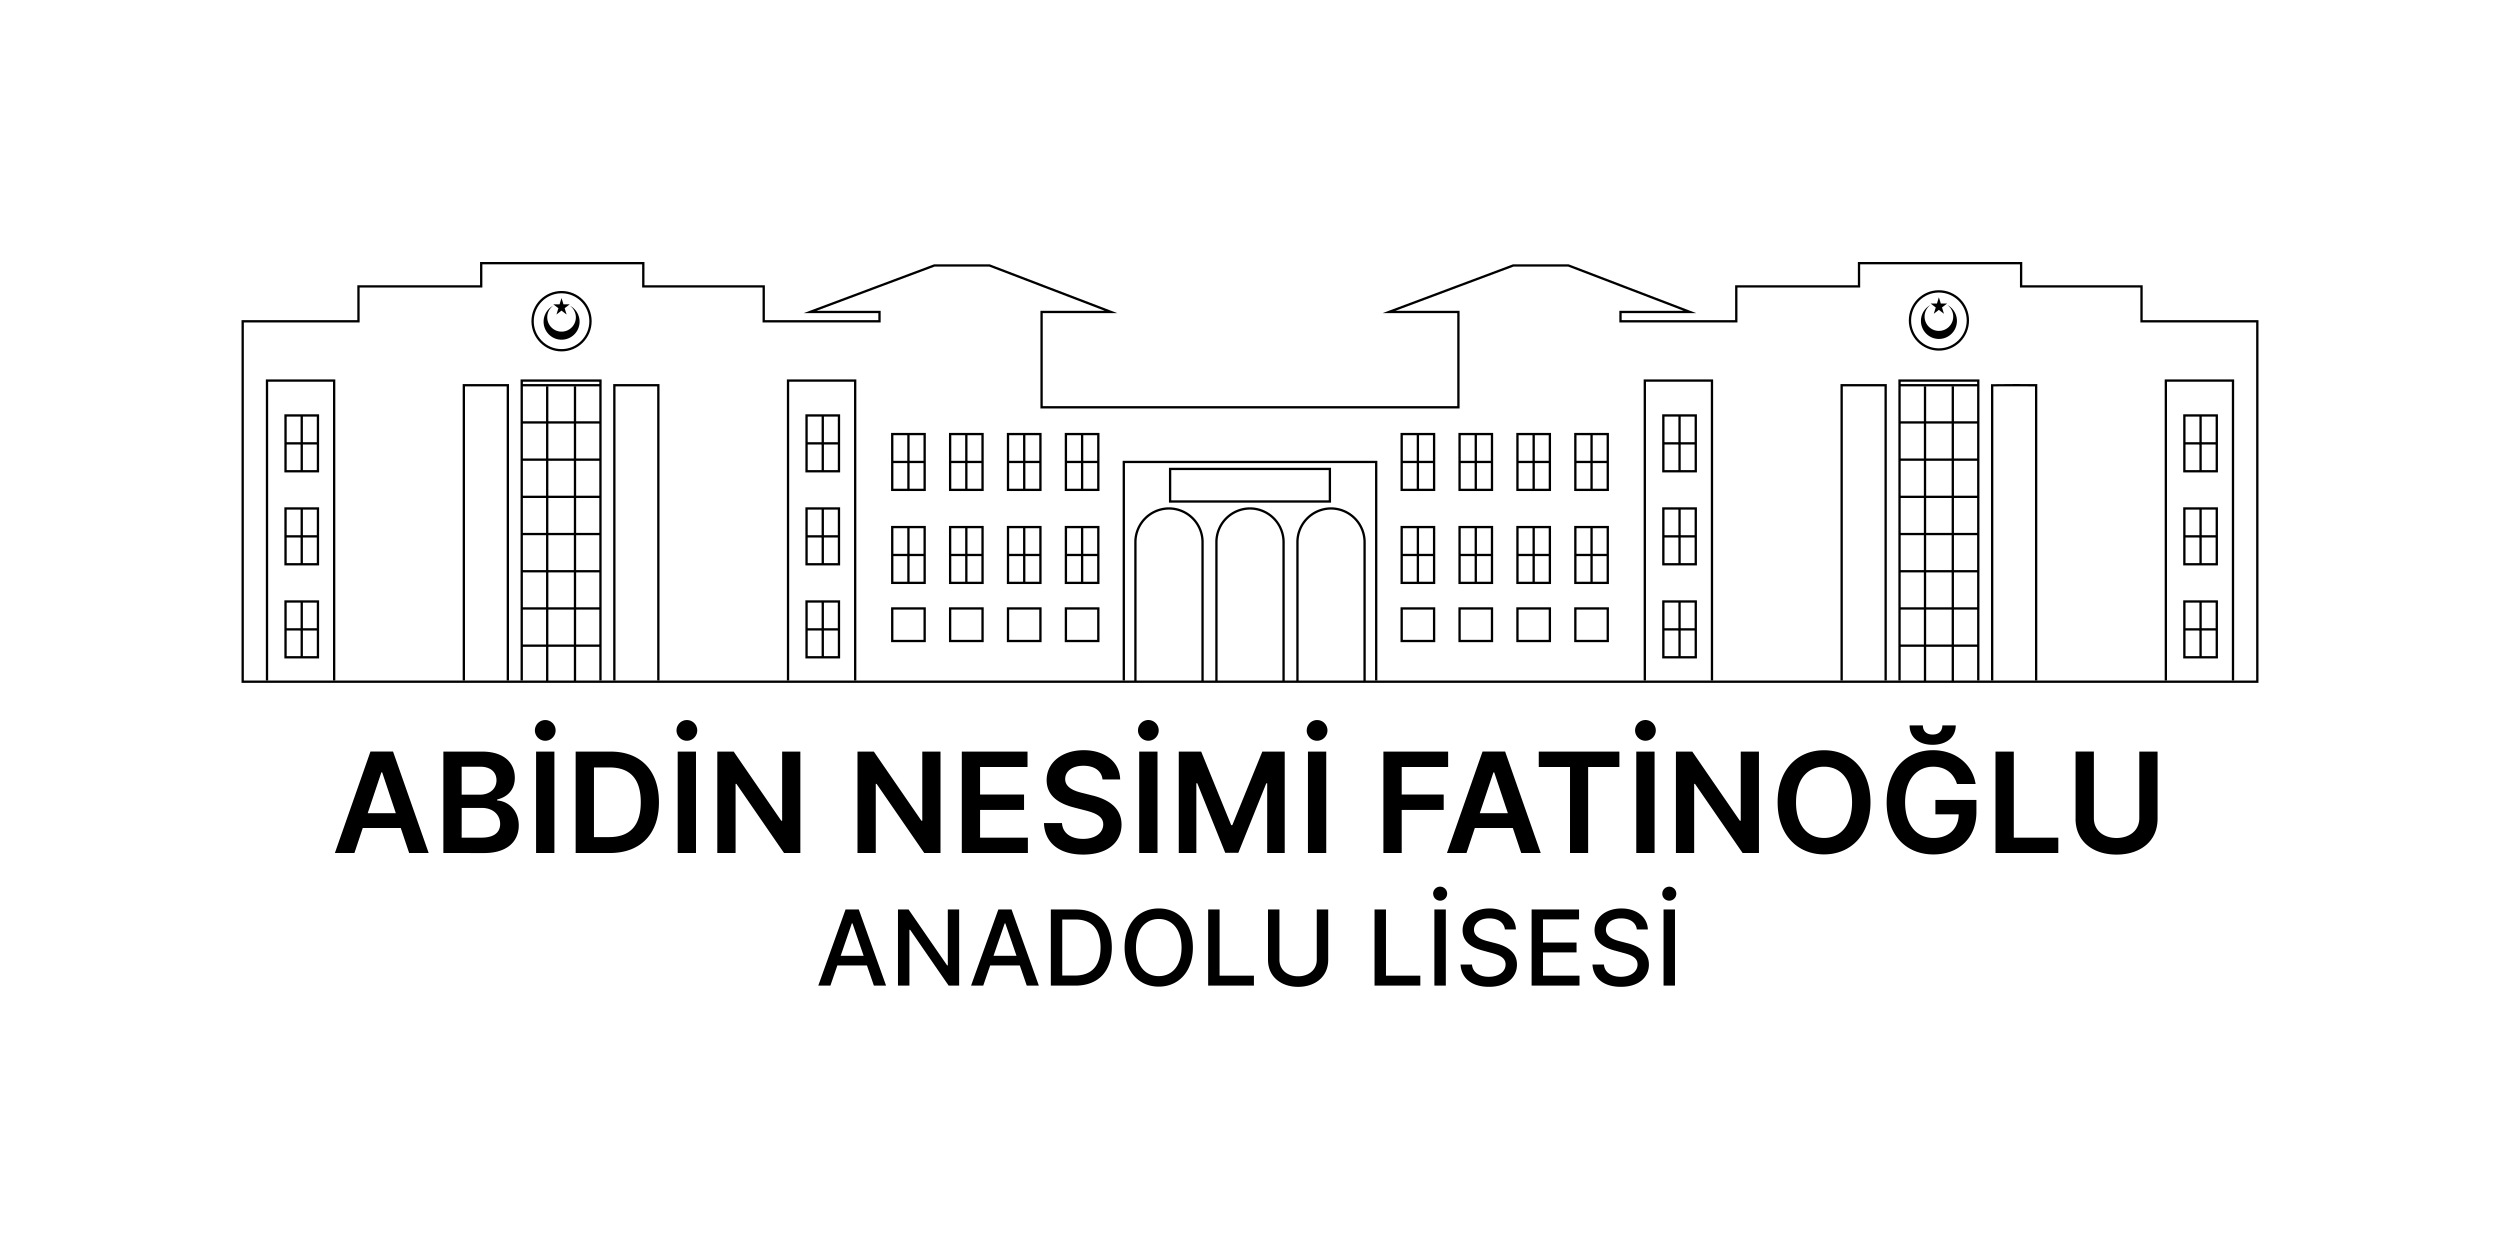 <svg id="Layer_1" data-name="Layer 1" xmlns="http://www.w3.org/2000/svg" viewBox="0 0 2160 1080"><defs><style>.cls-1{fill:#fff;}.cls-2{fill:none;stroke:#000;stroke-miterlimit:10;stroke-width:2px;}</style></defs><rect class="cls-1" width="2160" height="1080"/><path id="Union_351" data-name="Union 351" d="M1375.89,833.37h9.91c.57,7.16,6.91,10.57,14.52,10.57,8.4,0,14.51-4.24,14.51-10.66,0-5.85-5.4-8.16-12.4-10l-7.74-2.12c-10.52-2.86-17-8.22-17-17.37,0-11.33,10.07-18.88,23.21-18.88,13.29,0,22.57,7.63,22.85,18.17h-9.52c-.71-6.07-6-9.6-13.56-9.6-8.06,0-13.14,4.14-13.14,9.73,0,6.29,6.78,8.7,11.89,10l6.41,1.66c8.31,2.06,18.83,6.65,18.83,18.49,0,11.14-8.86,19.26-24.24,19.26C1385.7,852.64,1376.53,845.28,1375.89,833.37Zm-114,0h9.91c.57,7.16,6.91,10.57,14.51,10.57,8.41,0,14.52-4.24,14.52-10.66,0-5.85-5.4-8.16-12.41-10l-7.73-2.12c-10.52-2.86-17-8.22-17-17.37,0-11.33,10.07-18.88,23.21-18.88,13.3,0,22.57,7.63,22.86,18.17h-9.53c-.7-6.07-6-9.6-13.56-9.6-8,0-13.14,4.14-13.14,9.73,0,6.29,6.78,8.7,11.9,10l6.4,1.66c8.31,2.06,18.83,6.65,18.83,18.49,0,11.14-8.85,19.26-24.23,19.26-14.69,0-23.86-7.34-24.5-19.25Zm-166.34-4.07V785.8h9.88v43.34c0,9.21,7.35,14.38,16.11,14.38s16.15-5.17,16.15-14.38V785.8h9.88v43.5c0,14.83-11.55,23.34-26,23.34s-26-8.51-26-23.34ZM971.66,818.67c0-21,12.5-33.77,29.51-33.77s29.48,12.74,29.48,33.77-12.54,33.78-29.48,33.78-29.51-12.78-29.51-33.78Zm9.82,0c0,16,8.4,24.71,19.69,24.71s19.69-8.7,19.69-24.71S1012.42,794,1001.17,794s-19.69,8.69-19.69,24.71Zm455.83,32.88V785.8h9.88v65.75Zm-114,0V785.8h41v8.54h-31.17v20h29v8.51h-29V843h31.56v8.53Zm-84,0V785.8h9.88v65.75Zm-51.7,0V785.8h9.87V843h29.67v8.54Zm-143.76,0V785.8h9.87V843h29.67v8.54Zm-135.93,0V785.8h21.87c19.28,0,30.81,12.32,30.81,32.78s-11.54,33-31.49,33Zm9.88-8.67h10.77c14.94,0,22.32-8.74,22.32-24.31s-7.38-24.11-21.71-24.11H917.78Zm-30.69,8.67-6-17.41H855.53l-6,17.41H839l23.56-65.76H874l23.55,65.76ZM858.41,825.8h19.83l-9.66-28.06h-.51Zm-38.79,25.75-33.28-48.22h-.6v48.22h-9.89V785.8H785l33.31,48.28h.6V785.8h9.79v65.75Zm-64.59,0-6-17.41H723.48l-6,17.41H707l23.56-65.76H742l23.56,65.76ZM726.35,825.8h19.83l-9.66-28.06H736Zm709.88-53.33a6.05,6.05,0,1,1,6.4,5.71h-.36A5.93,5.93,0,0,1,1436.23,772.47Zm-198,0a6.06,6.06,0,1,1,6.41,5.71h-.36a6,6,0,0,1-6-5.72Zm555.07-65.14v-58h15.81v57.57c0,10.83,8.65,17.12,19.6,17.12s19.65-6.29,19.65-17.12V649.37h15.78v58c0,19.86-15.26,31-35.43,31S1793.27,727.19,1793.27,707.33ZM902,711.14h15.56c.64,9.2,8.31,13.66,18.2,13.66,10.32,0,17.39-5,17.44-12.5,0-6.8-6.27-9.76-15.69-12.15l-9.93-2.57c-14.37-3.74-23.28-11-23.28-23.56,0-15.49,13.73-25.85,32.06-25.85,18.58,0,31.16,10.48,31.46,25.29H952.58c-.8-7.44-7-11.85-16.46-11.85-9.89,0-15.77,4.84-15.8,11.43-.09,7.32,7.67,10.36,14.83,12.07l8.19,2.06c13.13,3.12,25.62,10.06,25.66,25.25,0,15.45-12.19,25.94-33.12,25.94-20.35,0-33.26-9.8-33.9-27.22Zm728.09-17.85c0-28.25,17.14-45.12,40-45.12,19.31,0,34.14,12,36.83,29.2h-16.11c-2.81-9.29-10-14.94-20.5-14.94-14.11,0-24.3,11-24.3,30.69S1656,724,1670.62,724c13.13,0,21.44-7.92,21.7-20.42h-20.13V691.14h35.43v10.53c0,22.6-15.48,36.57-37.09,36.57-24.09,0-40.46-17.22-40.46-45Zm-94.22-.08c0-28.33,17.18-45,40.12-45s40.11,16.7,40.11,45-17.22,45-40.11,45-40.11-16.75-40.11-45Zm15.9,0c0,19.94,10,30.78,24.21,30.78s24.21-10.84,24.21-30.78-10-30.78-24.21-30.78-24.2,10.82-24.2,30.77ZM1724.12,737V649.37h15.8v74.35h38.46V737Zm-218.5,0-41.13-59.71h-.73V737H1448V649.37h14.14l41.1,59.75h.76V649.37h15.73V737Zm-91.87,0V649.37h15.81V737Zm-57.26,0V662.68h-27V649.37h69.66v13.31h-27V737Zm-42.16,0-7.25-21.62h-32.82L1267.05,737h-16.88l30.74-87.66h19.52L1331.21,737Zm-35.82-34.37h24.3L1291,667.34h-.68ZM1195.26,737V649.37h55.93v13.31h-40.12v23.8h36.28v13.31h-36.28V737Zm-65.19,0V649.37h15.8V737Zm-35.22,0V676.81h-.8l-24.12,60h-11.34l-24.15-60.09h-.8V737h-15.18V649.37h19.36l25.92,63.52h1l25.91-63.52H1110V737Zm-110.58,0V649.37h15.81V737ZM831,737V649.37h56.78v13.31h-41v23.8h38v13.31h-38v23.93h41.31V737Zm-32.45,0-41.15-59.71h-.73V737h-15.8V649.37H755l41.1,59.75h.76V649.37h15.73V737Zm-121.14,0-41.13-59.71h-.73V737h-15.8V649.37h14.15L675,709.12h.77V649.37H691.5V737Zm-91.88,0V649.37h15.81V737Zm-88.16,0V649.37h30.18c26,0,41.78,16.43,41.78,43.74S553.57,737,527,737Zm15.81-13.74h13c18.21,0,27.45-10,27.45-30.18s-9.25-30-27-30H513.19Zm-50,13.74V649.37H479V737Zm-80.11,0V649.37H416.5c18.92,0,28.3,9.67,28.3,22.73,0,10.66-6.73,16.65-15.26,18.66v.86c9.29.47,18.67,8.26,18.67,21.53,0,13.66-9.8,23.88-29.8,23.88Zm15.81-13.27h17c11.46,0,16.24-4.88,16.24-11.85,0-7.84-6.06-13.83-15.81-13.83H398.9Zm0-37.11h15.64c8.23,0,14.45-4.79,14.45-12.5,0-6.76-4.81-11.68-14.1-11.68h-16ZM353.5,737l-7.26-21.62H313.42L306.22,737H289.34l30.73-87.66h19.52L370.37,737Zm-35.81-34.37H342l-11.8-35.32h-.69Zm1332.2-75.9h11.47c0,4.11,2.3,7.92,8.41,7.92s8.4-3.72,8.44-7.92h11.55c0,10-7.72,16.78-20,16.78S1649.85,636.78,1649.89,626.76Zm-237.16,4.88a8.95,8.95,0,1,1,8.33,8.37A9,9,0,0,1,1412.73,631.64Zm-283.69,0a8.95,8.95,0,1,1,8.35,8.39A9,9,0,0,1,1129,631.64Zm-145.8,0a8.95,8.95,0,1,1,8.33,8.37A9,9,0,0,1,983.24,631.64Zm-398.71,0a8.95,8.95,0,1,1,8.34,8.39A9,9,0,0,1,584.53,631.64Zm-122.36,0A8.95,8.95,0,1,1,470.5,640,9,9,0,0,1,462.17,631.64Z"/><ellipse class="cls-2" cx="1675.22" cy="276.85" rx="25.01" ry="25.11"/><path id="Union_349" data-name="Union 349" d="M1669.18,291.63a15.61,15.61,0,0,1-1.2-28.14,12.37,12.37,0,1,0,14.47,0,15.57,15.57,0,0,1-13.27,28.14Zm6-23.91-4.39,3.37,1.69-5.45-4.4-3.36h5.43l1.67-5.45,1.68,5.45h5.42l-4.39,3.36,1.68,5.45Z"/><polygon class="cls-2" points="209.68 277.59 209.68 588.99 1950.32 588.99 1950.32 277.59 1850.28 277.59 1850.28 247.45 1746.24 247.45 1746.24 227.36 1606.19 227.36 1606.19 247.45 1500.15 247.45 1500.15 277.59 1400.12 277.59 1400.12 269.55 1460.14 269.55 1355.14 229.37 1307.43 229.37 1200.04 269.55 1260.07 269.55 1260.07 351.92 899.93 351.92 899.93 269.55 959.96 269.55 854.96 229.37 807.25 229.37 699.86 269.55 759.88 269.55 759.88 277.59 659.85 277.59 659.85 247.45 555.81 247.45 555.81 227.36 415.76 227.36 415.76 247.45 309.72 247.45 309.72 277.59 209.68 277.59"/><polyline class="cls-2" points="288.71 587.98 288.71 328.82 230.69 328.82 230.69 587.98"/><rect class="cls-2" x="246.7" y="358.95" width="28.01" height="48.22"/><polyline class="cls-2" points="274.71 383.06 260.7 383.06 260.7 358.95"/><polyline class="cls-2" points="246.7 383.06 260.7 383.06 260.7 407.17"/><rect class="cls-2" x="246.7" y="439.31" width="28.01" height="48.22"/><polyline class="cls-2" points="274.71 463.42 260.7 463.42 260.7 439.31"/><polyline class="cls-2" points="246.7 463.42 260.7 463.42 260.7 487.53"/><rect class="cls-2" x="246.7" y="519.68" width="28.01" height="48.22"/><polyline class="cls-2" points="274.71 543.78 260.7 543.78 260.7 519.67"/><polyline class="cls-2" points="246.7 543.78 260.7 543.78 260.7 567.89"/><polyline class="cls-2" points="400.75 587.98 400.75 332.84 438.77 332.84 438.77 587.98"/><polyline class="cls-2" points="450.77 587.98 450.77 328.82 518.8 328.82 518.8 587.98"/><line class="cls-2" x1="496.79" y1="588.99" x2="496.79" y2="333.72"/><line class="cls-2" x1="472.78" y1="588.99" x2="472.78" y2="333.72"/><polyline class="cls-2" points="450.77 364.98 472.78 364.98 496.79 364.98 518.8 364.98"/><polyline class="cls-2" points="450.77 397.13 472.78 397.13 496.79 397.13 518.8 397.13"/><polyline class="cls-2" points="450.77 429.27 472.78 429.27 496.79 429.27 518.8 429.27"/><polyline class="cls-2" points="450.77 461.41 472.78 461.41 496.79 461.41 518.8 461.41"/><polyline class="cls-2" points="450.77 493.56 472.78 493.56 496.79 493.56 518.8 493.56"/><polyline class="cls-2" points="450.77 525.7 472.78 525.7 496.79 525.7 518.8 525.7"/><polyline class="cls-2" points="450.77 557.85 472.78 557.85 496.79 557.85 518.8 557.85"/><polyline class="cls-2" points="530.8 587.98 530.8 332.84 568.81 332.84 568.81 587.98"/><line class="cls-2" x1="450.77" y1="332.84" x2="518.8" y2="332.84"/><polyline class="cls-2" points="738.88 587.98 738.88 328.82 680.86 328.82 680.86 587.98"/><rect class="cls-2" x="696.86" y="358.95" width="28.01" height="48.22"/><polyline class="cls-2" points="724.87 383.06 710.87 383.06 710.87 358.95"/><polyline class="cls-2" points="696.86 383.06 710.87 383.06 710.87 407.17"/><rect class="cls-2" x="696.86" y="439.31" width="28.01" height="48.22"/><polyline class="cls-2" points="724.87 463.42 710.87 463.42 710.87 439.31"/><polyline class="cls-2" points="696.86 463.42 710.87 463.42 710.87 487.53"/><rect class="cls-2" x="696.86" y="519.68" width="28.01" height="48.22"/><polyline class="cls-2" points="724.87 543.78 710.87 543.78 710.87 519.67"/><polyline class="cls-2" points="696.86 543.78 710.87 543.78 710.87 567.89"/><polygon class="cls-2" points="770.89 455.39 770.89 479.5 770.89 503.6 798.9 503.6 798.9 455.39 770.89 455.39"/><polyline class="cls-2" points="798.9 479.5 784.89 479.5 784.89 455.39"/><polyline class="cls-2" points="784.89 503.6 784.89 479.5 770.89 479.5"/><rect class="cls-2" x="770.89" y="375.03" width="28.01" height="48.22"/><polyline class="cls-2" points="784.89 375.03 784.89 399.13 798.9 399.13"/><polyline class="cls-2" points="784.89 423.24 784.89 399.13 770.89 399.13"/><rect class="cls-2" x="820.91" y="375.03" width="28.01" height="48.22"/><polyline class="cls-2" points="848.92 399.13 834.91 399.13 834.91 375.03"/><polyline class="cls-2" points="820.91 399.13 834.91 399.13 834.91 423.24"/><rect class="cls-2" x="870.92" y="375.03" width="28.01" height="48.22"/><polyline class="cls-2" points="884.93 375.03 884.93 399.13 898.93 399.13"/><polyline class="cls-2" points="870.92 399.13 884.93 399.13 884.93 423.24"/><rect class="cls-2" x="920.94" y="375.03" width="28.01" height="48.22"/><polyline class="cls-2" points="948.95 399.13 934.95 399.13 934.95 375.03"/><polyline class="cls-2" points="920.94 399.13 934.95 399.13 934.95 423.24"/><rect class="cls-2" x="820.91" y="455.39" width="28.01" height="48.22"/><polyline class="cls-2" points="848.92 479.5 834.91 479.5 834.91 455.39"/><polyline class="cls-2" points="820.91 479.5 834.91 479.5 834.91 503.6"/><rect class="cls-2" x="870.92" y="455.39" width="28.01" height="48.22"/><polyline class="cls-2" points="898.93 479.5 884.93 479.5 884.93 455.39"/><polyline class="cls-2" points="870.92 479.5 884.93 479.5 884.93 503.6"/><rect class="cls-2" x="920.94" y="455.39" width="28.01" height="48.22"/><polyline class="cls-2" points="948.95 479.5 934.95 479.5 934.95 455.39"/><polyline class="cls-2" points="920.94 479.5 934.95 479.5 934.95 503.6"/><rect class="cls-2" x="770.89" y="525.7" width="28.01" height="28.13"/><rect class="cls-2" x="870.92" y="525.7" width="28.01" height="28.13"/><rect class="cls-2" x="920.94" y="525.7" width="28.01" height="28.13"/><polyline class="cls-2" points="970.96 587.98 970.96 399.13 1189.04 399.13 1189.04 587.98"/><path class="cls-2" d="M1121,589V468.45a29.08,29.08,0,0,1,29-29.14h0a29.08,29.08,0,0,1,29,29.14V589"/><path class="cls-2" d="M1051,589V468.45a29.08,29.08,0,0,1,29-29.14h0a29.08,29.08,0,0,1,29,29.14V589"/><path class="cls-2" d="M1039,589V468.45a29.07,29.07,0,0,0-29-29.14h0a29.08,29.08,0,0,0-29,29.14V589"/><rect class="cls-2" x="1010.97" y="405.16" width="138.05" height="28.13"/><rect class="cls-2" x="820.91" y="525.7" width="28.01" height="28.13"/><rect class="cls-2" x="1211.05" y="525.7" width="28.01" height="28.13"/><rect class="cls-2" x="1261.07" y="525.7" width="28.01" height="28.13"/><rect class="cls-2" x="1311.08" y="525.7" width="28.01" height="28.13"/><rect class="cls-2" x="1361.1" y="525.7" width="28.01" height="28.13"/><rect class="cls-2" x="1211.05" y="455.39" width="28.01" height="48.22"/><polyline class="cls-2" points="1239.06 479.5 1225.05 479.5 1225.05 455.39"/><polyline class="cls-2" points="1211.05 479.5 1225.05 479.5 1225.05 503.6"/><rect class="cls-2" x="1261.07" y="455.39" width="28.01" height="48.22"/><polyline class="cls-2" points="1289.08 479.5 1275.07 479.5 1275.07 455.39"/><polyline class="cls-2" points="1261.07 479.5 1275.07 479.5 1275.07 503.6"/><rect class="cls-2" x="1311.08" y="455.39" width="28.01" height="48.22"/><polyline class="cls-2" points="1339.09 479.5 1325.09 479.5 1325.09 455.39"/><polyline class="cls-2" points="1311.08 479.5 1325.09 479.5 1325.09 503.6"/><rect class="cls-2" x="1361.1" y="455.39" width="28.01" height="48.22"/><polyline class="cls-2" points="1389.11 479.5 1375.11 479.5 1375.11 455.39"/><polyline class="cls-2" points="1361.1 479.5 1375.11 479.5 1375.11 503.6"/><rect class="cls-2" x="1211.05" y="375.03" width="28.01" height="48.22"/><polyline class="cls-2" points="1239.06 399.13 1225.05 399.13 1225.05 375.03"/><polyline class="cls-2" points="1211.05 399.13 1225.05 399.13 1225.05 423.24"/><rect class="cls-2" x="1261.07" y="375.03" width="28.01" height="48.22"/><polyline class="cls-2" points="1289.08 399.13 1275.07 399.13 1275.07 375.03"/><polyline class="cls-2" points="1261.07 399.13 1275.07 399.13 1275.07 423.24"/><rect class="cls-2" x="1311.08" y="375.03" width="28.01" height="48.22"/><polyline class="cls-2" points="1339.09 399.13 1325.09 399.13 1325.09 375.03"/><polyline class="cls-2" points="1311.08 399.13 1325.09 399.13 1325.09 423.24"/><rect class="cls-2" x="1361.1" y="375.03" width="28.01" height="48.22"/><polyline class="cls-2" points="1389.11 399.13 1375.11 399.13 1375.11 375.03"/><polyline class="cls-2" points="1361.1 399.13 1375.11 399.13 1375.11 423.24"/><polyline class="cls-2" points="1421.12 587.98 1421.12 328.82 1479.14 328.82 1479.14 587.98"/><rect class="cls-2" x="1437.13" y="358.95" width="28.01" height="48.22"/><polyline class="cls-2" points="1465.14 383.06 1451.13 383.06 1451.13 358.95"/><polyline class="cls-2" points="1437.13 383.06 1451.13 383.06 1451.13 407.17"/><rect class="cls-2" x="1437.13" y="439.31" width="28.01" height="48.22"/><polyline class="cls-2" points="1465.14 463.42 1451.13 463.42 1451.13 439.31"/><polyline class="cls-2" points="1437.13 463.42 1451.13 463.42 1451.13 487.53"/><rect class="cls-2" x="1437.13" y="519.68" width="28.01" height="48.22"/><polyline class="cls-2" points="1465.14 543.78 1451.13 543.78 1451.13 519.67"/><polyline class="cls-2" points="1437.13 543.78 1451.13 543.78 1451.13 567.89"/><polyline class="cls-2" points="1591.18 587.98 1591.18 332.84 1629.2 332.84 1629.2 587.98"/><polyline class="cls-2" points="1641.2 587.98 1641.2 328.82 1709.23 328.82 1709.23 587.98"/><line class="cls-2" x1="1663.21" y1="333.72" x2="1663.21" y2="588.99"/><line class="cls-2" x1="1687.22" y1="588.99" x2="1687.22" y2="333.72"/><line class="cls-2" x1="1641.2" y1="364.98" x2="1709.23" y2="364.98"/><line class="cls-2" x1="1641.2" y1="397.13" x2="1709.23" y2="397.13"/><line class="cls-2" x1="1641.2" y1="429.27" x2="1709.23" y2="429.27"/><line class="cls-2" x1="1641.2" y1="461.41" x2="1709.23" y2="461.41"/><line class="cls-2" x1="1641.2" y1="493.56" x2="1709.23" y2="493.56"/><line class="cls-2" x1="1641.2" y1="525.7" x2="1709.23" y2="525.7"/><line class="cls-2" x1="1641.2" y1="557.85" x2="1709.23" y2="557.85"/><line class="cls-2" x1="1641.2" y1="332.84" x2="1709.23" y2="332.84"/><path class="cls-2" d="M1721.23,588V332.84c1-.12,38,0,38,0V588"/><polyline class="cls-2" points="1871.29 587.98 1871.29 328.82 1929.31 328.82 1929.31 587.98"/><rect class="cls-2" x="1887.29" y="519.68" width="28.01" height="48.22"/><polyline class="cls-2" points="1915.3 543.78 1901.3 543.78 1901.3 519.67"/><polyline class="cls-2" points="1887.29 543.78 1901.3 543.78 1901.3 567.89"/><rect class="cls-2" x="1887.29" y="439.31" width="28.01" height="48.22"/><polyline class="cls-2" points="1915.3 463.42 1901.3 463.42 1901.3 439.31"/><polyline class="cls-2" points="1887.29 463.42 1901.3 463.42 1901.3 487.53"/><rect class="cls-2" x="1887.29" y="358.95" width="28.01" height="48.22"/><polyline class="cls-2" points="1915.3 383.06 1901.3 383.06 1901.3 358.95"/><polyline class="cls-2" points="1887.29 383.06 1901.3 383.06 1901.3 407.17"/><ellipse class="cls-2" cx="485.18" cy="277.51" rx="25.01" ry="25.11"/><path id="Union_350" data-name="Union 350" d="M479.15,292.29a15.61,15.61,0,0,1-1.2-28.14,12.36,12.36,0,1,0,14.47,0,15.57,15.57,0,0,1-13.27,28.14Zm6-23.91-4.39,3.37,1.69-5.45-4.41-3.36h5.43l1.68-5.45,1.68,5.45h5.42l-4.39,3.36,1.68,5.45Z"/></svg>